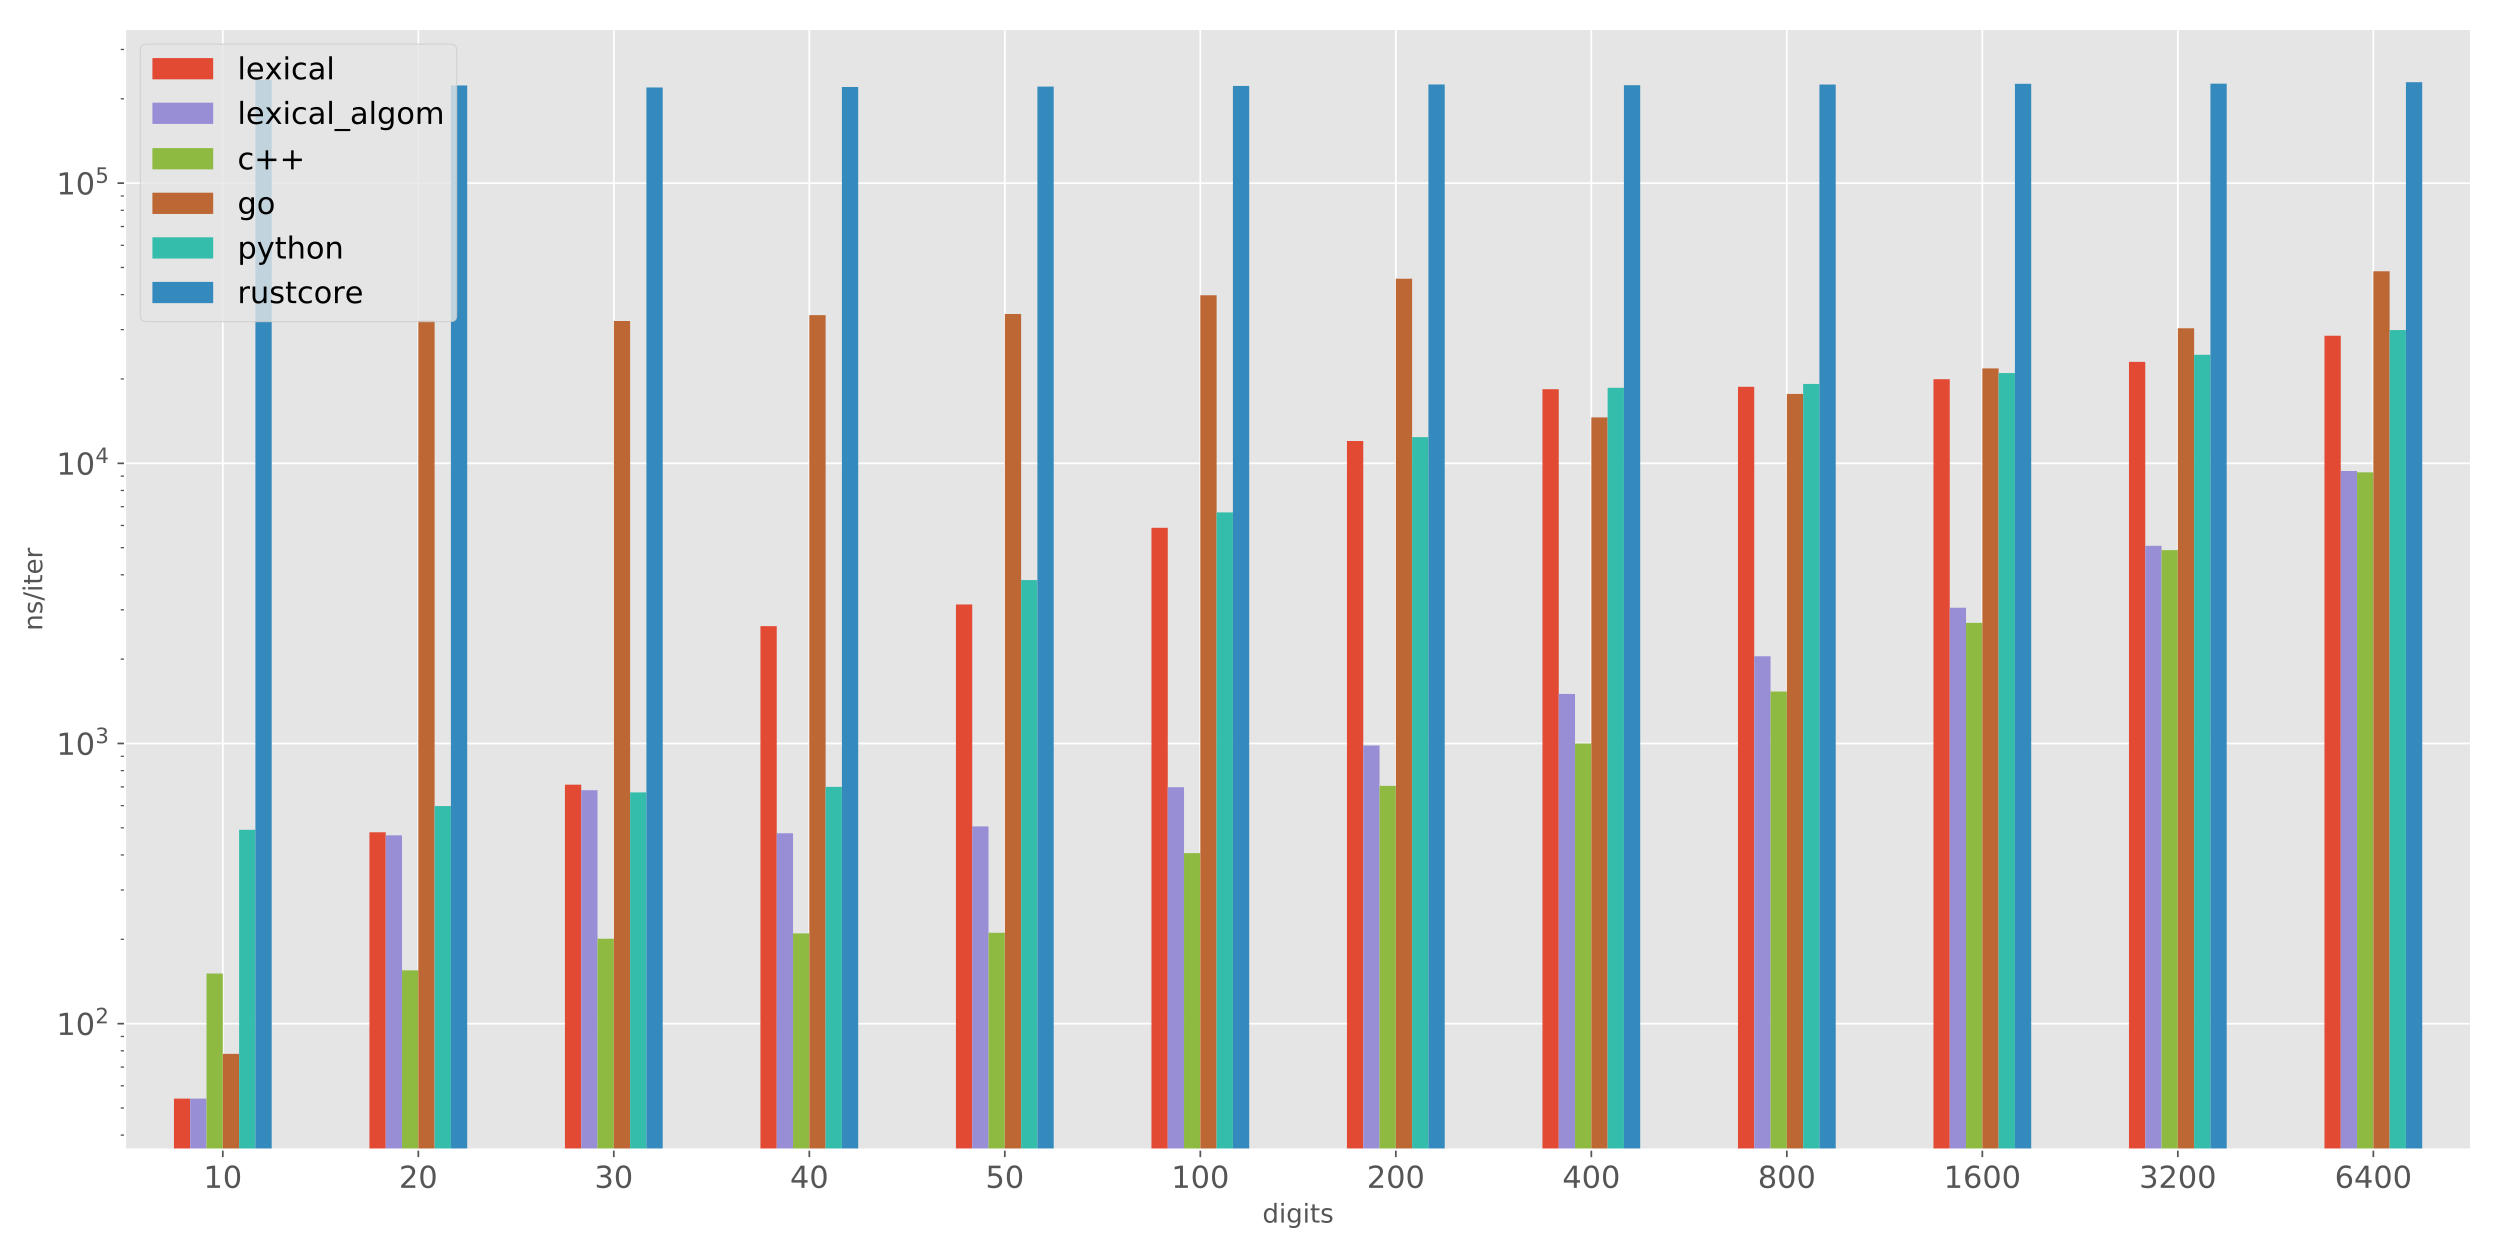 <?xml version="1.0" encoding="utf-8" standalone="no"?>
<!DOCTYPE svg PUBLIC "-//W3C//DTD SVG 1.1//EN"
  "http://www.w3.org/Graphics/SVG/1.1/DTD/svg11.dtd">
<!-- Created with matplotlib (http://matplotlib.org/) -->
<svg height="576pt" version="1.1" viewBox="0 0 1152 576" width="1152pt" xmlns="http://www.w3.org/2000/svg" xmlns:xlink="http://www.w3.org/1999/xlink">
 <defs>
  <style type="text/css">
*{stroke-linecap:butt;stroke-linejoin:round;}
  </style>
 </defs>
 <g id="figure_1">
  <g id="patch_1">
   <path d="M 0 576 
L 1152 576 
L 1152 0 
L 0 0 
z
" style="fill:#ffffff;"/>
  </g>
  <g id="axes_1">
   <g id="patch_2">
    <path d="M 57.63 529.72 
L 1138.68 529.72 
L 1138.68 13.32 
L 57.63 13.32 
z
" style="fill:#e5e5e5;"/>
   </g>
   <g id="matplotlib.axis_1">
    <g id="xtick_1">
     <g id="line2d_1">
      <path clip-path="url(#p8d63d772a0)" d="M 102.674 529.72 
L 102.674 13.32 
" style="fill:none;stroke:#ffffff;stroke-linecap:square;stroke-width:0.8;"/>
     </g>
     <g id="line2d_2">
      <defs>
       <path d="M 0 0 
L 0 3.5 
" id="mfc34a675bc" style="stroke:#555555;stroke-width:0.8;"/>
      </defs>
      <g>
       <use style="fill:#555555;stroke:#555555;stroke-width:0.8;" x="102.674" xlink:href="#mfc34a675bc" y="529.72"/>
      </g>
     </g>
     <g id="text_1">
      <!-- 10 -->
      <defs>
       <path d="M 12.406 8.297 
L 28.516 8.297 
L 28.516 63.922 
L 10.984 60.406 
L 10.984 69.391 
L 28.422 72.906 
L 38.281 72.906 
L 38.281 8.297 
L 54.391 8.297 
L 54.391 0 
L 12.406 0 
z
" id="DejaVuSans-31"/>
       <path d="M 31.781 66.406 
Q 24.172 66.406 20.328 58.906 
Q 16.5 51.422 16.5 36.375 
Q 16.5 21.391 20.328 13.891 
Q 24.172 6.391 31.781 6.391 
Q 39.453 6.391 43.281 13.891 
Q 47.125 21.391 47.125 36.375 
Q 47.125 51.422 43.281 58.906 
Q 39.453 66.406 31.781 66.406 
z
M 31.781 74.219 
Q 44.047 74.219 50.516 64.516 
Q 56.984 54.828 56.984 36.375 
Q 56.984 17.969 50.516 8.266 
Q 44.047 -1.422 31.781 -1.422 
Q 19.531 -1.422 13.062 8.266 
Q 6.594 17.969 6.594 36.375 
Q 6.594 54.828 13.062 64.516 
Q 19.531 74.219 31.781 74.219 
z
" id="DejaVuSans-30"/>
      </defs>
      <g style="fill:#555555;" transform="translate(93.766 547.358)scale(0.14 -0.14)">
       <use xlink:href="#DejaVuSans-31"/>
       <use x="63.623" xlink:href="#DejaVuSans-30"/>
      </g>
     </g>
    </g>
    <g id="xtick_2">
     <g id="line2d_3">
      <path clip-path="url(#p8d63d772a0)" d="M 192.761 529.72 
L 192.761 13.32 
" style="fill:none;stroke:#ffffff;stroke-linecap:square;stroke-width:0.8;"/>
     </g>
     <g id="line2d_4">
      <g>
       <use style="fill:#555555;stroke:#555555;stroke-width:0.8;" x="192.761" xlink:href="#mfc34a675bc" y="529.72"/>
      </g>
     </g>
     <g id="text_2">
      <!-- 20 -->
      <defs>
       <path d="M 19.188 8.297 
L 53.609 8.297 
L 53.609 0 
L 7.328 0 
L 7.328 8.297 
Q 12.938 14.109 22.625 23.891 
Q 32.328 33.688 34.812 36.531 
Q 39.547 41.844 41.422 45.531 
Q 43.312 49.219 43.312 52.781 
Q 43.312 58.594 39.234 62.25 
Q 35.156 65.922 28.609 65.922 
Q 23.969 65.922 18.812 64.312 
Q 13.672 62.703 7.812 59.422 
L 7.812 69.391 
Q 13.766 71.781 18.938 73 
Q 24.125 74.219 28.422 74.219 
Q 39.75 74.219 46.484 68.547 
Q 53.219 62.891 53.219 53.422 
Q 53.219 48.922 51.531 44.891 
Q 49.859 40.875 45.406 35.406 
Q 44.188 33.984 37.641 27.219 
Q 31.109 20.453 19.188 8.297 
z
" id="DejaVuSans-32"/>
      </defs>
      <g style="fill:#555555;" transform="translate(183.854 547.358)scale(0.14 -0.14)">
       <use xlink:href="#DejaVuSans-32"/>
       <use x="63.623" xlink:href="#DejaVuSans-30"/>
      </g>
     </g>
    </g>
    <g id="xtick_3">
     <g id="line2d_5">
      <path clip-path="url(#p8d63d772a0)" d="M 282.849 529.72 
L 282.849 13.32 
" style="fill:none;stroke:#ffffff;stroke-linecap:square;stroke-width:0.8;"/>
     </g>
     <g id="line2d_6">
      <g>
       <use style="fill:#555555;stroke:#555555;stroke-width:0.8;" x="282.849" xlink:href="#mfc34a675bc" y="529.72"/>
      </g>
     </g>
     <g id="text_3">
      <!-- 30 -->
      <defs>
       <path d="M 40.578 39.312 
Q 47.656 37.797 51.625 33 
Q 55.609 28.219 55.609 21.188 
Q 55.609 10.406 48.188 4.484 
Q 40.766 -1.422 27.094 -1.422 
Q 22.516 -1.422 17.656 -0.516 
Q 12.797 0.391 7.625 2.203 
L 7.625 11.719 
Q 11.719 9.328 16.594 8.109 
Q 21.484 6.891 26.812 6.891 
Q 36.078 6.891 40.938 10.547 
Q 45.797 14.203 45.797 21.188 
Q 45.797 27.641 41.281 31.266 
Q 36.766 34.906 28.719 34.906 
L 20.219 34.906 
L 20.219 43.016 
L 29.109 43.016 
Q 36.375 43.016 40.234 45.922 
Q 44.094 48.828 44.094 54.297 
Q 44.094 59.906 40.109 62.906 
Q 36.141 65.922 28.719 65.922 
Q 24.656 65.922 20.016 65.031 
Q 15.375 64.156 9.812 62.312 
L 9.812 71.094 
Q 15.438 72.656 20.344 73.438 
Q 25.25 74.219 29.594 74.219 
Q 40.828 74.219 47.359 69.109 
Q 53.906 64.016 53.906 55.328 
Q 53.906 49.266 50.438 45.094 
Q 46.969 40.922 40.578 39.312 
z
" id="DejaVuSans-33"/>
      </defs>
      <g style="fill:#555555;" transform="translate(273.941 547.358)scale(0.14 -0.14)">
       <use xlink:href="#DejaVuSans-33"/>
       <use x="63.623" xlink:href="#DejaVuSans-30"/>
      </g>
     </g>
    </g>
    <g id="xtick_4">
     <g id="line2d_7">
      <path clip-path="url(#p8d63d772a0)" d="M 372.936 529.72 
L 372.936 13.32 
" style="fill:none;stroke:#ffffff;stroke-linecap:square;stroke-width:0.8;"/>
     </g>
     <g id="line2d_8">
      <g>
       <use style="fill:#555555;stroke:#555555;stroke-width:0.8;" x="372.936" xlink:href="#mfc34a675bc" y="529.72"/>
      </g>
     </g>
     <g id="text_4">
      <!-- 40 -->
      <defs>
       <path d="M 37.797 64.312 
L 12.891 25.391 
L 37.797 25.391 
z
M 35.203 72.906 
L 47.609 72.906 
L 47.609 25.391 
L 58.016 25.391 
L 58.016 17.188 
L 47.609 17.188 
L 47.609 0 
L 37.797 0 
L 37.797 17.188 
L 4.891 17.188 
L 4.891 26.703 
z
" id="DejaVuSans-34"/>
      </defs>
      <g style="fill:#555555;" transform="translate(364.029 547.358)scale(0.14 -0.14)">
       <use xlink:href="#DejaVuSans-34"/>
       <use x="63.623" xlink:href="#DejaVuSans-30"/>
      </g>
     </g>
    </g>
    <g id="xtick_5">
     <g id="line2d_9">
      <path clip-path="url(#p8d63d772a0)" d="M 463.024 529.72 
L 463.024 13.32 
" style="fill:none;stroke:#ffffff;stroke-linecap:square;stroke-width:0.8;"/>
     </g>
     <g id="line2d_10">
      <g>
       <use style="fill:#555555;stroke:#555555;stroke-width:0.8;" x="463.024" xlink:href="#mfc34a675bc" y="529.72"/>
      </g>
     </g>
     <g id="text_5">
      <!-- 50 -->
      <defs>
       <path d="M 10.797 72.906 
L 49.516 72.906 
L 49.516 64.594 
L 19.828 64.594 
L 19.828 46.734 
Q 21.969 47.469 24.109 47.828 
Q 26.266 48.188 28.422 48.188 
Q 40.625 48.188 47.75 41.5 
Q 54.891 34.812 54.891 23.391 
Q 54.891 11.625 47.562 5.094 
Q 40.234 -1.422 26.906 -1.422 
Q 22.312 -1.422 17.547 -0.641 
Q 12.797 0.141 7.719 1.703 
L 7.719 11.625 
Q 12.109 9.234 16.797 8.062 
Q 21.484 6.891 26.703 6.891 
Q 35.156 6.891 40.078 11.328 
Q 45.016 15.766 45.016 23.391 
Q 45.016 31 40.078 35.438 
Q 35.156 39.891 26.703 39.891 
Q 22.75 39.891 18.812 39.016 
Q 14.891 38.141 10.797 36.281 
z
" id="DejaVuSans-35"/>
      </defs>
      <g style="fill:#555555;" transform="translate(454.116 547.358)scale(0.14 -0.14)">
       <use xlink:href="#DejaVuSans-35"/>
       <use x="63.623" xlink:href="#DejaVuSans-30"/>
      </g>
     </g>
    </g>
    <g id="xtick_6">
     <g id="line2d_11">
      <path clip-path="url(#p8d63d772a0)" d="M 553.111 529.72 
L 553.111 13.32 
" style="fill:none;stroke:#ffffff;stroke-linecap:square;stroke-width:0.8;"/>
     </g>
     <g id="line2d_12">
      <g>
       <use style="fill:#555555;stroke:#555555;stroke-width:0.8;" x="553.111" xlink:href="#mfc34a675bc" y="529.72"/>
      </g>
     </g>
     <g id="text_6">
      <!-- 100 -->
      <g style="fill:#555555;" transform="translate(539.75 547.358)scale(0.14 -0.14)">
       <use xlink:href="#DejaVuSans-31"/>
       <use x="63.623" xlink:href="#DejaVuSans-30"/>
       <use x="127.246" xlink:href="#DejaVuSans-30"/>
      </g>
     </g>
    </g>
    <g id="xtick_7">
     <g id="line2d_13">
      <path clip-path="url(#p8d63d772a0)" d="M 643.199 529.72 
L 643.199 13.32 
" style="fill:none;stroke:#ffffff;stroke-linecap:square;stroke-width:0.8;"/>
     </g>
     <g id="line2d_14">
      <g>
       <use style="fill:#555555;stroke:#555555;stroke-width:0.8;" x="643.199" xlink:href="#mfc34a675bc" y="529.72"/>
      </g>
     </g>
     <g id="text_7">
      <!-- 200 -->
      <g style="fill:#555555;" transform="translate(629.838 547.358)scale(0.14 -0.14)">
       <use xlink:href="#DejaVuSans-32"/>
       <use x="63.623" xlink:href="#DejaVuSans-30"/>
       <use x="127.246" xlink:href="#DejaVuSans-30"/>
      </g>
     </g>
    </g>
    <g id="xtick_8">
     <g id="line2d_15">
      <path clip-path="url(#p8d63d772a0)" d="M 733.286 529.72 
L 733.286 13.32 
" style="fill:none;stroke:#ffffff;stroke-linecap:square;stroke-width:0.8;"/>
     </g>
     <g id="line2d_16">
      <g>
       <use style="fill:#555555;stroke:#555555;stroke-width:0.8;" x="733.286" xlink:href="#mfc34a675bc" y="529.72"/>
      </g>
     </g>
     <g id="text_8">
      <!-- 400 -->
      <g style="fill:#555555;" transform="translate(719.925 547.358)scale(0.14 -0.14)">
       <use xlink:href="#DejaVuSans-34"/>
       <use x="63.623" xlink:href="#DejaVuSans-30"/>
       <use x="127.246" xlink:href="#DejaVuSans-30"/>
      </g>
     </g>
    </g>
    <g id="xtick_9">
     <g id="line2d_17">
      <path clip-path="url(#p8d63d772a0)" d="M 823.374 529.72 
L 823.374 13.32 
" style="fill:none;stroke:#ffffff;stroke-linecap:square;stroke-width:0.8;"/>
     </g>
     <g id="line2d_18">
      <g>
       <use style="fill:#555555;stroke:#555555;stroke-width:0.8;" x="823.374" xlink:href="#mfc34a675bc" y="529.72"/>
      </g>
     </g>
     <g id="text_9">
      <!-- 800 -->
      <defs>
       <path d="M 31.781 34.625 
Q 24.75 34.625 20.719 30.859 
Q 16.703 27.094 16.703 20.516 
Q 16.703 13.922 20.719 10.156 
Q 24.75 6.391 31.781 6.391 
Q 38.812 6.391 42.859 10.172 
Q 46.922 13.969 46.922 20.516 
Q 46.922 27.094 42.891 30.859 
Q 38.875 34.625 31.781 34.625 
z
M 21.922 38.812 
Q 15.578 40.375 12.031 44.719 
Q 8.5 49.078 8.5 55.328 
Q 8.5 64.062 14.719 69.141 
Q 20.953 74.219 31.781 74.219 
Q 42.672 74.219 48.875 69.141 
Q 55.078 64.062 55.078 55.328 
Q 55.078 49.078 51.531 44.719 
Q 48 40.375 41.703 38.812 
Q 48.828 37.156 52.797 32.312 
Q 56.781 27.484 56.781 20.516 
Q 56.781 9.906 50.312 4.234 
Q 43.844 -1.422 31.781 -1.422 
Q 19.734 -1.422 13.25 4.234 
Q 6.781 9.906 6.781 20.516 
Q 6.781 27.484 10.781 32.312 
Q 14.797 37.156 21.922 38.812 
z
M 18.312 54.391 
Q 18.312 48.734 21.844 45.562 
Q 25.391 42.391 31.781 42.391 
Q 38.141 42.391 41.719 45.562 
Q 45.312 48.734 45.312 54.391 
Q 45.312 60.062 41.719 63.234 
Q 38.141 66.406 31.781 66.406 
Q 25.391 66.406 21.844 63.234 
Q 18.312 60.062 18.312 54.391 
z
" id="DejaVuSans-38"/>
      </defs>
      <g style="fill:#555555;" transform="translate(810.013 547.358)scale(0.14 -0.14)">
       <use xlink:href="#DejaVuSans-38"/>
       <use x="63.623" xlink:href="#DejaVuSans-30"/>
       <use x="127.246" xlink:href="#DejaVuSans-30"/>
      </g>
     </g>
    </g>
    <g id="xtick_10">
     <g id="line2d_19">
      <path clip-path="url(#p8d63d772a0)" d="M 913.461 529.72 
L 913.461 13.32 
" style="fill:none;stroke:#ffffff;stroke-linecap:square;stroke-width:0.8;"/>
     </g>
     <g id="line2d_20">
      <g>
       <use style="fill:#555555;stroke:#555555;stroke-width:0.8;" x="913.461" xlink:href="#mfc34a675bc" y="529.72"/>
      </g>
     </g>
     <g id="text_10">
      <!-- 1600 -->
      <defs>
       <path d="M 33.016 40.375 
Q 26.375 40.375 22.484 35.828 
Q 18.609 31.297 18.609 23.391 
Q 18.609 15.531 22.484 10.953 
Q 26.375 6.391 33.016 6.391 
Q 39.656 6.391 43.531 10.953 
Q 47.406 15.531 47.406 23.391 
Q 47.406 31.297 43.531 35.828 
Q 39.656 40.375 33.016 40.375 
z
M 52.594 71.297 
L 52.594 62.312 
Q 48.875 64.062 45.094 64.984 
Q 41.312 65.922 37.594 65.922 
Q 27.828 65.922 22.672 59.328 
Q 17.531 52.734 16.797 39.406 
Q 19.672 43.656 24.016 45.922 
Q 28.375 48.188 33.594 48.188 
Q 44.578 48.188 50.953 41.516 
Q 57.328 34.859 57.328 23.391 
Q 57.328 12.156 50.688 5.359 
Q 44.047 -1.422 33.016 -1.422 
Q 20.359 -1.422 13.672 8.266 
Q 6.984 17.969 6.984 36.375 
Q 6.984 53.656 15.188 63.938 
Q 23.391 74.219 37.203 74.219 
Q 40.922 74.219 44.703 73.484 
Q 48.484 72.75 52.594 71.297 
z
" id="DejaVuSans-36"/>
      </defs>
      <g style="fill:#555555;" transform="translate(895.646 547.358)scale(0.14 -0.14)">
       <use xlink:href="#DejaVuSans-31"/>
       <use x="63.623" xlink:href="#DejaVuSans-36"/>
       <use x="127.246" xlink:href="#DejaVuSans-30"/>
       <use x="190.869" xlink:href="#DejaVuSans-30"/>
      </g>
     </g>
    </g>
    <g id="xtick_11">
     <g id="line2d_21">
      <path clip-path="url(#p8d63d772a0)" d="M 1003.549 529.72 
L 1003.549 13.32 
" style="fill:none;stroke:#ffffff;stroke-linecap:square;stroke-width:0.8;"/>
     </g>
     <g id="line2d_22">
      <g>
       <use style="fill:#555555;stroke:#555555;stroke-width:0.8;" x="1003.549" xlink:href="#mfc34a675bc" y="529.72"/>
      </g>
     </g>
     <g id="text_11">
      <!-- 3200 -->
      <g style="fill:#555555;" transform="translate(985.734 547.358)scale(0.14 -0.14)">
       <use xlink:href="#DejaVuSans-33"/>
       <use x="63.623" xlink:href="#DejaVuSans-32"/>
       <use x="127.246" xlink:href="#DejaVuSans-30"/>
       <use x="190.869" xlink:href="#DejaVuSans-30"/>
      </g>
     </g>
    </g>
    <g id="xtick_12">
     <g id="line2d_23">
      <path clip-path="url(#p8d63d772a0)" d="M 1093.636 529.72 
L 1093.636 13.32 
" style="fill:none;stroke:#ffffff;stroke-linecap:square;stroke-width:0.8;"/>
     </g>
     <g id="line2d_24">
      <g>
       <use style="fill:#555555;stroke:#555555;stroke-width:0.8;" x="1093.636" xlink:href="#mfc34a675bc" y="529.72"/>
      </g>
     </g>
     <g id="text_12">
      <!-- 6400 -->
      <g style="fill:#555555;" transform="translate(1075.821 547.358)scale(0.14 -0.14)">
       <use xlink:href="#DejaVuSans-36"/>
       <use x="63.623" xlink:href="#DejaVuSans-34"/>
       <use x="127.246" xlink:href="#DejaVuSans-30"/>
       <use x="190.869" xlink:href="#DejaVuSans-30"/>
      </g>
     </g>
    </g>
    <g id="text_13">
     <!-- digits -->
     <defs>
      <path d="M 45.406 46.391 
L 45.406 75.984 
L 54.391 75.984 
L 54.391 0 
L 45.406 0 
L 45.406 8.203 
Q 42.578 3.328 38.25 0.953 
Q 33.938 -1.422 27.875 -1.422 
Q 17.969 -1.422 11.734 6.484 
Q 5.516 14.406 5.516 27.297 
Q 5.516 40.188 11.734 48.094 
Q 17.969 56 27.875 56 
Q 33.938 56 38.25 53.625 
Q 42.578 51.266 45.406 46.391 
z
M 14.797 27.297 
Q 14.797 17.391 18.875 11.75 
Q 22.953 6.109 30.078 6.109 
Q 37.203 6.109 41.297 11.75 
Q 45.406 17.391 45.406 27.297 
Q 45.406 37.203 41.297 42.844 
Q 37.203 48.484 30.078 48.484 
Q 22.953 48.484 18.875 42.844 
Q 14.797 37.203 14.797 27.297 
z
" id="DejaVuSans-64"/>
      <path d="M 9.422 54.688 
L 18.406 54.688 
L 18.406 0 
L 9.422 0 
z
M 9.422 75.984 
L 18.406 75.984 
L 18.406 64.594 
L 9.422 64.594 
z
" id="DejaVuSans-69"/>
      <path d="M 45.406 27.984 
Q 45.406 37.75 41.375 43.109 
Q 37.359 48.484 30.078 48.484 
Q 22.859 48.484 18.828 43.109 
Q 14.797 37.75 14.797 27.984 
Q 14.797 18.266 18.828 12.891 
Q 22.859 7.516 30.078 7.516 
Q 37.359 7.516 41.375 12.891 
Q 45.406 18.266 45.406 27.984 
z
M 54.391 6.781 
Q 54.391 -7.172 48.188 -13.984 
Q 42 -20.797 29.203 -20.797 
Q 24.469 -20.797 20.266 -20.094 
Q 16.062 -19.391 12.109 -17.922 
L 12.109 -9.188 
Q 16.062 -11.328 19.922 -12.344 
Q 23.781 -13.375 27.781 -13.375 
Q 36.625 -13.375 41.016 -8.766 
Q 45.406 -4.156 45.406 5.172 
L 45.406 9.625 
Q 42.625 4.781 38.281 2.391 
Q 33.938 0 27.875 0 
Q 17.828 0 11.672 7.656 
Q 5.516 15.328 5.516 27.984 
Q 5.516 40.672 11.672 48.328 
Q 17.828 56 27.875 56 
Q 33.938 56 38.281 53.609 
Q 42.625 51.219 45.406 46.391 
L 45.406 54.688 
L 54.391 54.688 
z
" id="DejaVuSans-67"/>
      <path d="M 18.312 70.219 
L 18.312 54.688 
L 36.812 54.688 
L 36.812 47.703 
L 18.312 47.703 
L 18.312 18.016 
Q 18.312 11.328 20.141 9.422 
Q 21.969 7.516 27.594 7.516 
L 36.812 7.516 
L 36.812 0 
L 27.594 0 
Q 17.188 0 13.234 3.875 
Q 9.281 7.766 9.281 18.016 
L 9.281 47.703 
L 2.688 47.703 
L 2.688 54.688 
L 9.281 54.688 
L 9.281 70.219 
z
" id="DejaVuSans-74"/>
      <path d="M 44.281 53.078 
L 44.281 44.578 
Q 40.484 46.531 36.375 47.5 
Q 32.281 48.484 27.875 48.484 
Q 21.188 48.484 17.844 46.438 
Q 14.5 44.391 14.5 40.281 
Q 14.5 37.156 16.891 35.375 
Q 19.281 33.594 26.516 31.984 
L 29.594 31.297 
Q 39.156 29.25 43.188 25.516 
Q 47.219 21.781 47.219 15.094 
Q 47.219 7.469 41.188 3.016 
Q 35.156 -1.422 24.609 -1.422 
Q 20.219 -1.422 15.453 -0.562 
Q 10.688 0.297 5.422 2 
L 5.422 11.281 
Q 10.406 8.688 15.234 7.391 
Q 20.062 6.109 24.812 6.109 
Q 31.156 6.109 34.562 8.281 
Q 37.984 10.453 37.984 14.406 
Q 37.984 18.062 35.516 20.016 
Q 33.062 21.969 24.703 23.781 
L 21.578 24.516 
Q 13.234 26.266 9.516 29.906 
Q 5.812 33.547 5.812 39.891 
Q 5.812 47.609 11.281 51.797 
Q 16.75 56 26.812 56 
Q 31.781 56 36.172 55.266 
Q 40.578 54.547 44.281 53.078 
z
" id="DejaVuSans-73"/>
     </defs>
     <g style="fill:#555555;" transform="translate(581.725 563.388)scale(0.12 -0.12)">
      <use xlink:href="#DejaVuSans-64"/>
      <use x="63.477" xlink:href="#DejaVuSans-69"/>
      <use x="91.26" xlink:href="#DejaVuSans-67"/>
      <use x="154.736" xlink:href="#DejaVuSans-69"/>
      <use x="182.52" xlink:href="#DejaVuSans-74"/>
      <use x="221.729" xlink:href="#DejaVuSans-73"/>
     </g>
    </g>
   </g>
   <g id="matplotlib.axis_2">
    <g id="ytick_1">
     <g id="line2d_25">
      <path clip-path="url(#p8d63d772a0)" d="M 57.63 471.699 
L 1138.68 471.699 
" style="fill:none;stroke:#ffffff;stroke-linecap:square;stroke-width:0.8;"/>
     </g>
     <g id="line2d_26">
      <defs>
       <path d="M 0 0 
L -3.5 0 
" id="m7c892a1fa8" style="stroke:#555555;stroke-width:0.8;"/>
      </defs>
      <g>
       <use style="fill:#555555;stroke:#555555;stroke-width:0.8;" x="57.63" xlink:href="#m7c892a1fa8" y="471.699"/>
      </g>
     </g>
     <g id="text_14">
      <!-- $\mathdefault{10^{2}}$ -->
      <g style="fill:#555555;" transform="translate(25.99 477.018)scale(0.14 -0.14)">
       <use transform="translate(0 0.766)" xlink:href="#DejaVuSans-31"/>
       <use transform="translate(63.623 0.766)" xlink:href="#DejaVuSans-30"/>
       <use transform="translate(128.203 39.047)scale(0.7)" xlink:href="#DejaVuSans-32"/>
      </g>
     </g>
    </g>
    <g id="ytick_2">
     <g id="line2d_27">
      <path clip-path="url(#p8d63d772a0)" d="M 57.63 342.597 
L 1138.68 342.597 
" style="fill:none;stroke:#ffffff;stroke-linecap:square;stroke-width:0.8;"/>
     </g>
     <g id="line2d_28">
      <g>
       <use style="fill:#555555;stroke:#555555;stroke-width:0.8;" x="57.63" xlink:href="#m7c892a1fa8" y="342.597"/>
      </g>
     </g>
     <g id="text_15">
      <!-- $\mathdefault{10^{3}}$ -->
      <g style="fill:#555555;" transform="translate(25.99 347.916)scale(0.14 -0.14)">
       <use transform="translate(0 0.766)" xlink:href="#DejaVuSans-31"/>
       <use transform="translate(63.623 0.766)" xlink:href="#DejaVuSans-30"/>
       <use transform="translate(128.203 39.047)scale(0.7)" xlink:href="#DejaVuSans-33"/>
      </g>
     </g>
    </g>
    <g id="ytick_3">
     <g id="line2d_29">
      <path clip-path="url(#p8d63d772a0)" d="M 57.63 213.495 
L 1138.68 213.495 
" style="fill:none;stroke:#ffffff;stroke-linecap:square;stroke-width:0.8;"/>
     </g>
     <g id="line2d_30">
      <g>
       <use style="fill:#555555;stroke:#555555;stroke-width:0.8;" x="57.63" xlink:href="#m7c892a1fa8" y="213.495"/>
      </g>
     </g>
     <g id="text_16">
      <!-- $\mathdefault{10^{4}}$ -->
      <g style="fill:#555555;" transform="translate(25.99 218.814)scale(0.14 -0.14)">
       <use transform="translate(0 0.684)" xlink:href="#DejaVuSans-31"/>
       <use transform="translate(63.623 0.684)" xlink:href="#DejaVuSans-30"/>
       <use transform="translate(128.203 38.966)scale(0.7)" xlink:href="#DejaVuSans-34"/>
      </g>
     </g>
    </g>
    <g id="ytick_4">
     <g id="line2d_31">
      <path clip-path="url(#p8d63d772a0)" d="M 57.63 84.393 
L 1138.68 84.393 
" style="fill:none;stroke:#ffffff;stroke-linecap:square;stroke-width:0.8;"/>
     </g>
     <g id="line2d_32">
      <g>
       <use style="fill:#555555;stroke:#555555;stroke-width:0.8;" x="57.63" xlink:href="#m7c892a1fa8" y="84.393"/>
      </g>
     </g>
     <g id="text_17">
      <!-- $\mathdefault{10^{5}}$ -->
      <g style="fill:#555555;" transform="translate(25.99 89.712)scale(0.14 -0.14)">
       <use transform="translate(0 0.684)" xlink:href="#DejaVuSans-31"/>
       <use transform="translate(63.623 0.684)" xlink:href="#DejaVuSans-30"/>
       <use transform="translate(128.203 38.966)scale(0.7)" xlink:href="#DejaVuSans-35"/>
      </g>
     </g>
    </g>
    <g id="ytick_5">
     <g id="line2d_33">
      <defs>
       <path d="M 0 0 
L -2 0 
" id="mfb90d07d3a" style="stroke:#555555;stroke-width:0.6;"/>
      </defs>
      <g>
       <use style="fill:#555555;stroke:#555555;stroke-width:0.6;" x="57.63" xlink:href="#mfb90d07d3a" y="523.074"/>
      </g>
     </g>
    </g>
    <g id="ytick_6">
     <g id="line2d_34">
      <g>
       <use style="fill:#555555;stroke:#555555;stroke-width:0.6;" x="57.63" xlink:href="#mfb90d07d3a" y="510.562"/>
      </g>
     </g>
    </g>
    <g id="ytick_7">
     <g id="line2d_35">
      <g>
       <use style="fill:#555555;stroke:#555555;stroke-width:0.6;" x="57.63" xlink:href="#mfb90d07d3a" y="500.34"/>
      </g>
     </g>
    </g>
    <g id="ytick_8">
     <g id="line2d_36">
      <g>
       <use style="fill:#555555;stroke:#555555;stroke-width:0.6;" x="57.63" xlink:href="#mfb90d07d3a" y="491.697"/>
      </g>
     </g>
    </g>
    <g id="ytick_9">
     <g id="line2d_37">
      <g>
       <use style="fill:#555555;stroke:#555555;stroke-width:0.6;" x="57.63" xlink:href="#mfb90d07d3a" y="484.21"/>
      </g>
     </g>
    </g>
    <g id="ytick_10">
     <g id="line2d_38">
      <g>
       <use style="fill:#555555;stroke:#555555;stroke-width:0.6;" x="57.63" xlink:href="#mfb90d07d3a" y="477.606"/>
      </g>
     </g>
    </g>
    <g id="ytick_11">
     <g id="line2d_39">
      <g>
       <use style="fill:#555555;stroke:#555555;stroke-width:0.6;" x="57.63" xlink:href="#mfb90d07d3a" y="432.835"/>
      </g>
     </g>
    </g>
    <g id="ytick_12">
     <g id="line2d_40">
      <g>
       <use style="fill:#555555;stroke:#555555;stroke-width:0.6;" x="57.63" xlink:href="#mfb90d07d3a" y="410.102"/>
      </g>
     </g>
    </g>
    <g id="ytick_13">
     <g id="line2d_41">
      <g>
       <use style="fill:#555555;stroke:#555555;stroke-width:0.6;" x="57.63" xlink:href="#mfb90d07d3a" y="393.972"/>
      </g>
     </g>
    </g>
    <g id="ytick_14">
     <g id="line2d_42">
      <g>
       <use style="fill:#555555;stroke:#555555;stroke-width:0.6;" x="57.63" xlink:href="#mfb90d07d3a" y="381.46"/>
      </g>
     </g>
    </g>
    <g id="ytick_15">
     <g id="line2d_43">
      <g>
       <use style="fill:#555555;stroke:#555555;stroke-width:0.6;" x="57.63" xlink:href="#mfb90d07d3a" y="371.238"/>
      </g>
     </g>
    </g>
    <g id="ytick_16">
     <g id="line2d_44">
      <g>
       <use style="fill:#555555;stroke:#555555;stroke-width:0.6;" x="57.63" xlink:href="#mfb90d07d3a" y="362.595"/>
      </g>
     </g>
    </g>
    <g id="ytick_17">
     <g id="line2d_45">
      <g>
       <use style="fill:#555555;stroke:#555555;stroke-width:0.6;" x="57.63" xlink:href="#mfb90d07d3a" y="355.108"/>
      </g>
     </g>
    </g>
    <g id="ytick_18">
     <g id="line2d_46">
      <g>
       <use style="fill:#555555;stroke:#555555;stroke-width:0.6;" x="57.63" xlink:href="#mfb90d07d3a" y="348.504"/>
      </g>
     </g>
    </g>
    <g id="ytick_19">
     <g id="line2d_47">
      <g>
       <use style="fill:#555555;stroke:#555555;stroke-width:0.6;" x="57.63" xlink:href="#mfb90d07d3a" y="303.733"/>
      </g>
     </g>
    </g>
    <g id="ytick_20">
     <g id="line2d_48">
      <g>
       <use style="fill:#555555;stroke:#555555;stroke-width:0.6;" x="57.63" xlink:href="#mfb90d07d3a" y="281"/>
      </g>
     </g>
    </g>
    <g id="ytick_21">
     <g id="line2d_49">
      <g>
       <use style="fill:#555555;stroke:#555555;stroke-width:0.6;" x="57.63" xlink:href="#mfb90d07d3a" y="264.87"/>
      </g>
     </g>
    </g>
    <g id="ytick_22">
     <g id="line2d_50">
      <g>
       <use style="fill:#555555;stroke:#555555;stroke-width:0.6;" x="57.63" xlink:href="#mfb90d07d3a" y="252.359"/>
      </g>
     </g>
    </g>
    <g id="ytick_23">
     <g id="line2d_51">
      <g>
       <use style="fill:#555555;stroke:#555555;stroke-width:0.6;" x="57.63" xlink:href="#mfb90d07d3a" y="242.136"/>
      </g>
     </g>
    </g>
    <g id="ytick_24">
     <g id="line2d_52">
      <g>
       <use style="fill:#555555;stroke:#555555;stroke-width:0.6;" x="57.63" xlink:href="#mfb90d07d3a" y="233.493"/>
      </g>
     </g>
    </g>
    <g id="ytick_25">
     <g id="line2d_53">
      <g>
       <use style="fill:#555555;stroke:#555555;stroke-width:0.6;" x="57.63" xlink:href="#mfb90d07d3a" y="226.006"/>
      </g>
     </g>
    </g>
    <g id="ytick_26">
     <g id="line2d_54">
      <g>
       <use style="fill:#555555;stroke:#555555;stroke-width:0.6;" x="57.63" xlink:href="#mfb90d07d3a" y="219.402"/>
      </g>
     </g>
    </g>
    <g id="ytick_27">
     <g id="line2d_55">
      <g>
       <use style="fill:#555555;stroke:#555555;stroke-width:0.6;" x="57.63" xlink:href="#mfb90d07d3a" y="174.631"/>
      </g>
     </g>
    </g>
    <g id="ytick_28">
     <g id="line2d_56">
      <g>
       <use style="fill:#555555;stroke:#555555;stroke-width:0.6;" x="57.63" xlink:href="#mfb90d07d3a" y="151.898"/>
      </g>
     </g>
    </g>
    <g id="ytick_29">
     <g id="line2d_57">
      <g>
       <use style="fill:#555555;stroke:#555555;stroke-width:0.6;" x="57.63" xlink:href="#mfb90d07d3a" y="135.768"/>
      </g>
     </g>
    </g>
    <g id="ytick_30">
     <g id="line2d_58">
      <g>
       <use style="fill:#555555;stroke:#555555;stroke-width:0.6;" x="57.63" xlink:href="#mfb90d07d3a" y="123.257"/>
      </g>
     </g>
    </g>
    <g id="ytick_31">
     <g id="line2d_59">
      <g>
       <use style="fill:#555555;stroke:#555555;stroke-width:0.6;" x="57.63" xlink:href="#mfb90d07d3a" y="113.034"/>
      </g>
     </g>
    </g>
    <g id="ytick_32">
     <g id="line2d_60">
      <g>
       <use style="fill:#555555;stroke:#555555;stroke-width:0.6;" x="57.63" xlink:href="#mfb90d07d3a" y="104.391"/>
      </g>
     </g>
    </g>
    <g id="ytick_33">
     <g id="line2d_61">
      <g>
       <use style="fill:#555555;stroke:#555555;stroke-width:0.6;" x="57.63" xlink:href="#mfb90d07d3a" y="96.904"/>
      </g>
     </g>
    </g>
    <g id="ytick_34">
     <g id="line2d_62">
      <g>
       <use style="fill:#555555;stroke:#555555;stroke-width:0.6;" x="57.63" xlink:href="#mfb90d07d3a" y="90.3"/>
      </g>
     </g>
    </g>
    <g id="ytick_35">
     <g id="line2d_63">
      <g>
       <use style="fill:#555555;stroke:#555555;stroke-width:0.6;" x="57.63" xlink:href="#mfb90d07d3a" y="45.529"/>
      </g>
     </g>
    </g>
    <g id="ytick_36">
     <g id="line2d_64">
      <g>
       <use style="fill:#555555;stroke:#555555;stroke-width:0.6;" x="57.63" xlink:href="#mfb90d07d3a" y="22.796"/>
      </g>
     </g>
    </g>
    <g id="text_18">
     <!-- ns/iter -->
     <defs>
      <path d="M 54.891 33.016 
L 54.891 0 
L 45.906 0 
L 45.906 32.719 
Q 45.906 40.484 42.875 44.328 
Q 39.844 48.188 33.797 48.188 
Q 26.516 48.188 22.312 43.547 
Q 18.109 38.922 18.109 30.906 
L 18.109 0 
L 9.078 0 
L 9.078 54.688 
L 18.109 54.688 
L 18.109 46.188 
Q 21.344 51.125 25.703 53.562 
Q 30.078 56 35.797 56 
Q 45.219 56 50.047 50.172 
Q 54.891 44.344 54.891 33.016 
z
" id="DejaVuSans-6e"/>
      <path d="M 25.391 72.906 
L 33.688 72.906 
L 8.297 -9.281 
L 0 -9.281 
z
" id="DejaVuSans-2f"/>
      <path d="M 56.203 29.594 
L 56.203 25.203 
L 14.891 25.203 
Q 15.484 15.922 20.484 11.062 
Q 25.484 6.203 34.422 6.203 
Q 39.594 6.203 44.453 7.469 
Q 49.312 8.734 54.109 11.281 
L 54.109 2.781 
Q 49.266 0.734 44.188 -0.344 
Q 39.109 -1.422 33.891 -1.422 
Q 20.797 -1.422 13.156 6.188 
Q 5.516 13.812 5.516 26.812 
Q 5.516 40.234 12.766 48.109 
Q 20.016 56 32.328 56 
Q 43.359 56 49.781 48.891 
Q 56.203 41.797 56.203 29.594 
z
M 47.219 32.234 
Q 47.125 39.594 43.094 43.984 
Q 39.062 48.391 32.422 48.391 
Q 24.906 48.391 20.391 44.141 
Q 15.875 39.891 15.188 32.172 
z
" id="DejaVuSans-65"/>
      <path d="M 41.109 46.297 
Q 39.594 47.172 37.812 47.578 
Q 36.031 48 33.891 48 
Q 26.266 48 22.188 43.047 
Q 18.109 38.094 18.109 28.812 
L 18.109 0 
L 9.078 0 
L 9.078 54.688 
L 18.109 54.688 
L 18.109 46.188 
Q 20.953 51.172 25.484 53.578 
Q 30.031 56 36.531 56 
Q 37.453 56 38.578 55.875 
Q 39.703 55.766 41.062 55.516 
z
" id="DejaVuSans-72"/>
     </defs>
     <g style="fill:#555555;" transform="translate(19.494 290.647)rotate(-90)scale(0.12 -0.12)">
      <use xlink:href="#DejaVuSans-6e"/>
      <use x="63.379" xlink:href="#DejaVuSans-73"/>
      <use x="115.479" xlink:href="#DejaVuSans-2f"/>
      <use x="149.17" xlink:href="#DejaVuSans-69"/>
      <use x="176.953" xlink:href="#DejaVuSans-74"/>
      <use x="216.162" xlink:href="#DejaVuSans-65"/>
      <use x="277.686" xlink:href="#DejaVuSans-72"/>
     </g>
    </g>
   </g>
   <g id="patch_3">
    <path clip-path="url(#p8d63d772a0)" d="M 80.152 129831.823 
L 87.659 129831.823 
L 87.659 506.247 
L 80.152 506.247 
z
" style="fill:#e24a33;"/>
   </g>
   <g id="patch_4">
    <path clip-path="url(#p8d63d772a0)" d="M 170.239 129831.823 
L 177.747 129831.823 
L 177.747 383.516 
L 170.239 383.516 
z
" style="fill:#e24a33;"/>
   </g>
   <g id="patch_5">
    <path clip-path="url(#p8d63d772a0)" d="M 260.327 129831.823 
L 267.834 129831.823 
L 267.834 361.563 
L 260.327 361.563 
z
" style="fill:#e24a33;"/>
   </g>
   <g id="patch_6">
    <path clip-path="url(#p8d63d772a0)" d="M 350.414 129831.823 
L 357.922 129831.823 
L 357.922 288.529 
L 350.414 288.529 
z
" style="fill:#e24a33;"/>
   </g>
   <g id="patch_7">
    <path clip-path="url(#p8d63d772a0)" d="M 440.502 129831.823 
L 448.009 129831.823 
L 448.009 278.55 
L 440.502 278.55 
z
" style="fill:#e24a33;"/>
   </g>
   <g id="patch_8">
    <path clip-path="url(#p8d63d772a0)" d="M 530.589 129831.823 
L 538.097 129831.823 
L 538.097 243.212 
L 530.589 243.212 
z
" style="fill:#e24a33;"/>
   </g>
   <g id="patch_9">
    <path clip-path="url(#p8d63d772a0)" d="M 620.677 129831.823 
L 628.184 129831.823 
L 628.184 203.202 
L 620.677 203.202 
z
" style="fill:#e24a33;"/>
   </g>
   <g id="patch_10">
    <path clip-path="url(#p8d63d772a0)" d="M 710.764 129831.823 
L 718.272 129831.823 
L 718.272 179.337 
L 710.764 179.337 
z
" style="fill:#e24a33;"/>
   </g>
   <g id="patch_11">
    <path clip-path="url(#p8d63d772a0)" d="M 800.852 129831.823 
L 808.359 129831.823 
L 808.359 178.235 
L 800.852 178.235 
z
" style="fill:#e24a33;"/>
   </g>
   <g id="patch_12">
    <path clip-path="url(#p8d63d772a0)" d="M 890.939 129831.823 
L 898.447 129831.823 
L 898.447 174.732 
L 890.939 174.732 
z
" style="fill:#e24a33;"/>
   </g>
   <g id="patch_13">
    <path clip-path="url(#p8d63d772a0)" d="M 981.027 129831.823 
L 988.534 129831.823 
L 988.534 166.751 
L 981.027 166.751 
z
" style="fill:#e24a33;"/>
   </g>
   <g id="patch_14">
    <path clip-path="url(#p8d63d772a0)" d="M 1071.114 129831.823 
L 1078.622 129831.823 
L 1078.622 154.703 
L 1071.114 154.703 
z
" style="fill:#e24a33;"/>
   </g>
   <g id="patch_15">
    <path clip-path="url(#p8d63d772a0)" d="M 87.659 129831.823 
L 95.167 129831.823 
L 95.167 506.247 
L 87.659 506.247 
z
" style="fill:#988ed5;"/>
   </g>
   <g id="patch_16">
    <path clip-path="url(#p8d63d772a0)" d="M 177.747 129831.823 
L 185.254 129831.823 
L 185.254 384.93 
L 177.747 384.93 
z
" style="fill:#988ed5;"/>
   </g>
   <g id="patch_17">
    <path clip-path="url(#p8d63d772a0)" d="M 267.834 129831.823 
L 275.342 129831.823 
L 275.342 364.138 
L 267.834 364.138 
z
" style="fill:#988ed5;"/>
   </g>
   <g id="patch_18">
    <path clip-path="url(#p8d63d772a0)" d="M 357.922 129831.823 
L 365.429 129831.823 
L 365.429 383.983 
L 357.922 383.983 
z
" style="fill:#988ed5;"/>
   </g>
   <g id="patch_19">
    <path clip-path="url(#p8d63d772a0)" d="M 448.009 129831.823 
L 455.517 129831.823 
L 455.517 380.792 
L 448.009 380.792 
z
" style="fill:#988ed5;"/>
   </g>
   <g id="patch_20">
    <path clip-path="url(#p8d63d772a0)" d="M 538.097 129831.823 
L 545.604 129831.823 
L 545.604 362.755 
L 538.097 362.755 
z
" style="fill:#988ed5;"/>
   </g>
   <g id="patch_21">
    <path clip-path="url(#p8d63d772a0)" d="M 628.184 129831.823 
L 635.691 129831.823 
L 635.691 343.501 
L 628.184 343.501 
z
" style="fill:#988ed5;"/>
   </g>
   <g id="patch_22">
    <path clip-path="url(#p8d63d772a0)" d="M 718.272 129831.823 
L 725.779 129831.823 
L 725.779 319.751 
L 718.272 319.751 
z
" style="fill:#988ed5;"/>
   </g>
   <g id="patch_23">
    <path clip-path="url(#p8d63d772a0)" d="M 808.359 129831.823 
L 815.866 129831.823 
L 815.866 302.404 
L 808.359 302.404 
z
" style="fill:#988ed5;"/>
   </g>
   <g id="patch_24">
    <path clip-path="url(#p8d63d772a0)" d="M 898.447 129831.823 
L 905.954 129831.823 
L 905.954 280.054 
L 898.447 280.054 
z
" style="fill:#988ed5;"/>
   </g>
   <g id="patch_25">
    <path clip-path="url(#p8d63d772a0)" d="M 988.534 129831.823 
L 996.041 129831.823 
L 996.041 251.502 
L 988.534 251.502 
z
" style="fill:#988ed5;"/>
   </g>
   <g id="patch_26">
    <path clip-path="url(#p8d63d772a0)" d="M 1078.622 129831.823 
L 1086.129 129831.823 
L 1086.129 217.03 
L 1078.622 217.03 
z
" style="fill:#988ed5;"/>
   </g>
   <g id="patch_27">
    <path clip-path="url(#p8d63d772a0)" d="M 95.167 129831.823 
L 102.674 129831.823 
L 102.674 448.593 
L 95.167 448.593 
z
" style="fill:#8eba42;"/>
   </g>
   <g id="patch_28">
    <path clip-path="url(#p8d63d772a0)" d="M 185.254 129831.823 
L 192.761 129831.823 
L 192.761 447.127 
L 185.254 447.127 
z
" style="fill:#8eba42;"/>
   </g>
   <g id="patch_29">
    <path clip-path="url(#p8d63d772a0)" d="M 275.342 129831.823 
L 282.849 129831.823 
L 282.849 432.556 
L 275.342 432.556 
z
" style="fill:#8eba42;"/>
   </g>
   <g id="patch_30">
    <path clip-path="url(#p8d63d772a0)" d="M 365.429 129831.823 
L 372.936 129831.823 
L 372.936 430.1 
L 365.429 430.1 
z
" style="fill:#8eba42;"/>
   </g>
   <g id="patch_31">
    <path clip-path="url(#p8d63d772a0)" d="M 455.517 129831.823 
L 463.024 129831.823 
L 463.024 429.833 
L 455.517 429.833 
z
" style="fill:#8eba42;"/>
   </g>
   <g id="patch_32">
    <path clip-path="url(#p8d63d772a0)" d="M 545.604 129831.823 
L 553.111 129831.823 
L 553.111 393.137 
L 545.604 393.137 
z
" style="fill:#8eba42;"/>
   </g>
   <g id="patch_33">
    <path clip-path="url(#p8d63d772a0)" d="M 635.691 129831.823 
L 643.199 129831.823 
L 643.199 362.116 
L 635.691 362.116 
z
" style="fill:#8eba42;"/>
   </g>
   <g id="patch_34">
    <path clip-path="url(#p8d63d772a0)" d="M 725.779 129831.823 
L 733.286 129831.823 
L 733.286 342.597 
L 725.779 342.597 
z
" style="fill:#8eba42;"/>
   </g>
   <g id="patch_35">
    <path clip-path="url(#p8d63d772a0)" d="M 815.866 129831.823 
L 823.374 129831.823 
L 823.374 318.643 
L 815.866 318.643 
z
" style="fill:#8eba42;"/>
   </g>
   <g id="patch_36">
    <path clip-path="url(#p8d63d772a0)" d="M 905.954 129831.823 
L 913.461 129831.823 
L 913.461 287.011 
L 905.954 287.011 
z
" style="fill:#8eba42;"/>
   </g>
   <g id="patch_37">
    <path clip-path="url(#p8d63d772a0)" d="M 996.041 129831.823 
L 1003.549 129831.823 
L 1003.549 253.491 
L 996.041 253.491 
z
" style="fill:#8eba42;"/>
   </g>
   <g id="patch_38">
    <path clip-path="url(#p8d63d772a0)" d="M 1086.129 129831.823 
L 1093.636 129831.823 
L 1093.636 217.648 
L 1086.129 217.648 
z
" style="fill:#8eba42;"/>
   </g>
   <g id="patch_39">
    <path clip-path="url(#p8d63d772a0)" d="M 102.674 129831.823 
L 110.181 129831.823 
L 110.181 485.63 
L 102.674 485.63 
z
" style="fill:#bd6734;"/>
   </g>
   <g id="patch_40">
    <path clip-path="url(#p8d63d772a0)" d="M 192.761 129831.823 
L 200.269 129831.823 
L 200.269 147.739 
L 192.761 147.739 
z
" style="fill:#bd6734;"/>
   </g>
   <g id="patch_41">
    <path clip-path="url(#p8d63d772a0)" d="M 282.849 129831.823 
L 290.356 129831.823 
L 290.356 147.912 
L 282.849 147.912 
z
" style="fill:#bd6734;"/>
   </g>
   <g id="patch_42">
    <path clip-path="url(#p8d63d772a0)" d="M 372.936 129831.823 
L 380.444 129831.823 
L 380.444 145.217 
L 372.936 145.217 
z
" style="fill:#bd6734;"/>
   </g>
   <g id="patch_43">
    <path clip-path="url(#p8d63d772a0)" d="M 463.024 129831.823 
L 470.531 129831.823 
L 470.531 144.687 
L 463.024 144.687 
z
" style="fill:#bd6734;"/>
   </g>
   <g id="patch_44">
    <path clip-path="url(#p8d63d772a0)" d="M 553.111 129831.823 
L 560.619 129831.823 
L 560.619 136.064 
L 553.111 136.064 
z
" style="fill:#bd6734;"/>
   </g>
   <g id="patch_45">
    <path clip-path="url(#p8d63d772a0)" d="M 643.199 129831.823 
L 650.706 129831.823 
L 650.706 128.448 
L 643.199 128.448 
z
" style="fill:#bd6734;"/>
   </g>
   <g id="patch_46">
    <path clip-path="url(#p8d63d772a0)" d="M 733.286 129831.823 
L 740.794 129831.823 
L 740.794 192.327 
L 733.286 192.327 
z
" style="fill:#bd6734;"/>
   </g>
   <g id="patch_47">
    <path clip-path="url(#p8d63d772a0)" d="M 823.374 129831.823 
L 830.881 129831.823 
L 830.881 181.516 
L 823.374 181.516 
z
" style="fill:#bd6734;"/>
   </g>
   <g id="patch_48">
    <path clip-path="url(#p8d63d772a0)" d="M 913.461 129831.823 
L 920.969 129831.823 
L 920.969 169.751 
L 913.461 169.751 
z
" style="fill:#bd6734;"/>
   </g>
   <g id="patch_49">
    <path clip-path="url(#p8d63d772a0)" d="M 1003.549 129831.823 
L 1011.056 129831.823 
L 1011.056 151.253 
L 1003.549 151.253 
z
" style="fill:#bd6734;"/>
   </g>
   <g id="patch_50">
    <path clip-path="url(#p8d63d772a0)" d="M 1093.636 129831.823 
L 1101.144 129831.823 
L 1101.144 125.013 
L 1093.636 125.013 
z
" style="fill:#bd6734;"/>
   </g>
   <g id="patch_51">
    <path clip-path="url(#p8d63d772a0)" d="M 110.181 129831.823 
L 117.688 129831.823 
L 117.688 382.365 
L 110.181 382.365 
z
" style="fill:#34bdab;"/>
   </g>
   <g id="patch_52">
    <path clip-path="url(#p8d63d772a0)" d="M 200.269 129831.823 
L 207.776 129831.823 
L 207.776 371.425 
L 200.269 371.425 
z
" style="fill:#34bdab;"/>
   </g>
   <g id="patch_53">
    <path clip-path="url(#p8d63d772a0)" d="M 290.356 129831.823 
L 297.863 129831.823 
L 297.863 365.135 
L 290.356 365.135 
z
" style="fill:#34bdab;"/>
   </g>
   <g id="patch_54">
    <path clip-path="url(#p8d63d772a0)" d="M 380.444 129831.823 
L 387.951 129831.823 
L 387.951 362.595 
L 380.444 362.595 
z
" style="fill:#34bdab;"/>
   </g>
   <g id="patch_55">
    <path clip-path="url(#p8d63d772a0)" d="M 470.531 129831.823 
L 478.038 129831.823 
L 478.038 267.305 
L 470.531 267.305 
z
" style="fill:#34bdab;"/>
   </g>
   <g id="patch_56">
    <path clip-path="url(#p8d63d772a0)" d="M 560.619 129831.823 
L 568.126 129831.823 
L 568.126 236.117 
L 560.619 236.117 
z
" style="fill:#34bdab;"/>
   </g>
   <g id="patch_57">
    <path clip-path="url(#p8d63d772a0)" d="M 650.706 129831.823 
L 658.213 129831.823 
L 658.213 201.434 
L 650.706 201.434 
z
" style="fill:#34bdab;"/>
   </g>
   <g id="patch_58">
    <path clip-path="url(#p8d63d772a0)" d="M 740.794 129831.823 
L 748.301 129831.823 
L 748.301 178.7 
L 740.794 178.7 
z
" style="fill:#34bdab;"/>
   </g>
   <g id="patch_59">
    <path clip-path="url(#p8d63d772a0)" d="M 830.881 129831.823 
L 838.388 129831.823 
L 838.388 176.92 
L 830.881 176.92 
z
" style="fill:#34bdab;"/>
   </g>
   <g id="patch_60">
    <path clip-path="url(#p8d63d772a0)" d="M 920.969 129831.823 
L 928.476 129831.823 
L 928.476 171.896 
L 920.969 171.896 
z
" style="fill:#34bdab;"/>
   </g>
   <g id="patch_61">
    <path clip-path="url(#p8d63d772a0)" d="M 1011.056 129831.823 
L 1018.563 129831.823 
L 1018.563 163.482 
L 1011.056 163.482 
z
" style="fill:#34bdab;"/>
   </g>
   <g id="patch_62">
    <path clip-path="url(#p8d63d772a0)" d="M 1101.144 129831.823 
L 1108.651 129831.823 
L 1108.651 152.085 
L 1101.144 152.085 
z
" style="fill:#34bdab;"/>
   </g>
   <g id="patch_63">
    <path clip-path="url(#p8d63d772a0)" d="M 117.688 129831.823 
L 125.196 129831.823 
L 125.196 36.793 
L 117.688 36.793 
z
" style="fill:#348abd;"/>
   </g>
   <g id="patch_64">
    <path clip-path="url(#p8d63d772a0)" d="M 207.776 129831.823 
L 215.283 129831.823 
L 215.283 39.38 
L 207.776 39.38 
z
" style="fill:#348abd;"/>
   </g>
   <g id="patch_65">
    <path clip-path="url(#p8d63d772a0)" d="M 297.863 129831.823 
L 305.371 129831.823 
L 305.371 40.292 
L 297.863 40.292 
z
" style="fill:#348abd;"/>
   </g>
   <g id="patch_66">
    <path clip-path="url(#p8d63d772a0)" d="M 387.951 129831.823 
L 395.458 129831.823 
L 395.458 40.082 
L 387.951 40.082 
z
" style="fill:#348abd;"/>
   </g>
   <g id="patch_67">
    <path clip-path="url(#p8d63d772a0)" d="M 478.038 129831.823 
L 485.546 129831.823 
L 485.546 39.92 
L 478.038 39.92 
z
" style="fill:#348abd;"/>
   </g>
   <g id="patch_68">
    <path clip-path="url(#p8d63d772a0)" d="M 568.126 129831.823 
L 575.633 129831.823 
L 575.633 39.602 
L 568.126 39.602 
z
" style="fill:#348abd;"/>
   </g>
   <g id="patch_69">
    <path clip-path="url(#p8d63d772a0)" d="M 658.213 129831.823 
L 665.721 129831.823 
L 665.721 38.921 
L 658.213 38.921 
z
" style="fill:#348abd;"/>
   </g>
   <g id="patch_70">
    <path clip-path="url(#p8d63d772a0)" d="M 748.301 129831.823 
L 755.808 129831.823 
L 755.808 39.249 
L 748.301 39.249 
z
" style="fill:#348abd;"/>
   </g>
   <g id="patch_71">
    <path clip-path="url(#p8d63d772a0)" d="M 838.388 129831.823 
L 845.896 129831.823 
L 845.896 38.968 
L 838.388 38.968 
z
" style="fill:#348abd;"/>
   </g>
   <g id="patch_72">
    <path clip-path="url(#p8d63d772a0)" d="M 928.476 129831.823 
L 935.983 129831.823 
L 935.983 38.617 
L 928.476 38.617 
z
" style="fill:#348abd;"/>
   </g>
   <g id="patch_73">
    <path clip-path="url(#p8d63d772a0)" d="M 1018.563 129831.823 
L 1026.071 129831.823 
L 1026.071 38.555 
L 1018.563 38.555 
z
" style="fill:#348abd;"/>
   </g>
   <g id="patch_74">
    <path clip-path="url(#p8d63d772a0)" d="M 1108.651 129831.823 
L 1116.158 129831.823 
L 1116.158 37.891 
L 1108.651 37.891 
z
" style="fill:#348abd;"/>
   </g>
   <g id="patch_75">
    <path d="M 57.63 529.72 
L 57.63 13.32 
" style="fill:none;stroke:#ffffff;stroke-linecap:square;stroke-linejoin:miter;"/>
   </g>
   <g id="patch_76">
    <path d="M 1138.68 529.72 
L 1138.68 13.32 
" style="fill:none;stroke:#ffffff;stroke-linecap:square;stroke-linejoin:miter;"/>
   </g>
   <g id="patch_77">
    <path d="M 57.63 529.72 
L 1138.68 529.72 
" style="fill:none;stroke:#ffffff;stroke-linecap:square;stroke-linejoin:miter;"/>
   </g>
   <g id="patch_78">
    <path d="M 57.63 13.32 
L 1138.68 13.32 
" style="fill:none;stroke:#ffffff;stroke-linecap:square;stroke-linejoin:miter;"/>
   </g>
   <g id="legend_1">
    <g id="patch_79">
     <path d="M 67.43 148.206 
L 207.634 148.206 
Q 210.434 148.206 210.434 145.406 
L 210.434 23.12 
Q 210.434 20.32 207.634 20.32 
L 67.43 20.32 
Q 64.63 20.32 64.63 23.12 
L 64.63 145.406 
Q 64.63 148.206 67.43 148.206 
z
" style="fill:#e5e5e5;opacity:0.8;stroke:#cccccc;stroke-linejoin:miter;stroke-width:0.5;"/>
    </g>
    <g id="patch_80">
     <path d="M 70.23 36.558 
L 98.23 36.558 
L 98.23 26.758 
L 70.23 26.758 
z
" style="fill:#e24a33;"/>
    </g>
    <g id="text_19">
     <!-- lexical -->
     <defs>
      <path d="M 9.422 75.984 
L 18.406 75.984 
L 18.406 0 
L 9.422 0 
z
" id="DejaVuSans-6c"/>
      <path d="M 54.891 54.688 
L 35.109 28.078 
L 55.906 0 
L 45.312 0 
L 29.391 21.484 
L 13.484 0 
L 2.875 0 
L 24.125 28.609 
L 4.688 54.688 
L 15.281 54.688 
L 29.781 35.203 
L 44.281 54.688 
z
" id="DejaVuSans-78"/>
      <path d="M 48.781 52.594 
L 48.781 44.188 
Q 44.969 46.297 41.141 47.344 
Q 37.312 48.391 33.406 48.391 
Q 24.656 48.391 19.812 42.844 
Q 14.984 37.312 14.984 27.297 
Q 14.984 17.281 19.812 11.734 
Q 24.656 6.203 33.406 6.203 
Q 37.312 6.203 41.141 7.25 
Q 44.969 8.297 48.781 10.406 
L 48.781 2.094 
Q 45.016 0.344 40.984 -0.531 
Q 36.969 -1.422 32.422 -1.422 
Q 20.062 -1.422 12.781 6.344 
Q 5.516 14.109 5.516 27.297 
Q 5.516 40.672 12.859 48.328 
Q 20.219 56 33.016 56 
Q 37.156 56 41.109 55.141 
Q 45.062 54.297 48.781 52.594 
z
" id="DejaVuSans-63"/>
      <path d="M 34.281 27.484 
Q 23.391 27.484 19.188 25 
Q 14.984 22.516 14.984 16.5 
Q 14.984 11.719 18.141 8.906 
Q 21.297 6.109 26.703 6.109 
Q 34.188 6.109 38.703 11.406 
Q 43.219 16.703 43.219 25.484 
L 43.219 27.484 
z
M 52.203 31.203 
L 52.203 0 
L 43.219 0 
L 43.219 8.297 
Q 40.141 3.328 35.547 0.953 
Q 30.953 -1.422 24.312 -1.422 
Q 15.922 -1.422 10.953 3.297 
Q 6 8.016 6 15.922 
Q 6 25.141 12.172 29.828 
Q 18.359 34.516 30.609 34.516 
L 43.219 34.516 
L 43.219 35.406 
Q 43.219 41.609 39.141 45 
Q 35.062 48.391 27.688 48.391 
Q 23 48.391 18.547 47.266 
Q 14.109 46.141 10.016 43.891 
L 10.016 52.203 
Q 14.938 54.109 19.578 55.047 
Q 24.219 56 28.609 56 
Q 40.484 56 46.344 49.844 
Q 52.203 43.703 52.203 31.203 
z
" id="DejaVuSans-61"/>
     </defs>
     <g transform="translate(109.43 36.558)scale(0.14 -0.14)">
      <use xlink:href="#DejaVuSans-6c"/>
      <use x="27.783" xlink:href="#DejaVuSans-65"/>
      <use x="89.291" xlink:href="#DejaVuSans-78"/>
      <use x="148.471" xlink:href="#DejaVuSans-69"/>
      <use x="176.254" xlink:href="#DejaVuSans-63"/>
      <use x="231.234" xlink:href="#DejaVuSans-61"/>
      <use x="292.514" xlink:href="#DejaVuSans-6c"/>
     </g>
    </g>
    <g id="patch_81">
     <path d="M 70.23 57.107 
L 98.23 57.107 
L 98.23 47.307 
L 70.23 47.307 
z
" style="fill:#988ed5;"/>
    </g>
    <g id="text_20">
     <!-- lexical_algom -->
     <defs>
      <path d="M 50.984 -16.609 
L 50.984 -23.578 
L -0.984 -23.578 
L -0.984 -16.609 
z
" id="DejaVuSans-5f"/>
      <path d="M 30.609 48.391 
Q 23.391 48.391 19.188 42.75 
Q 14.984 37.109 14.984 27.297 
Q 14.984 17.484 19.156 11.844 
Q 23.344 6.203 30.609 6.203 
Q 37.797 6.203 41.984 11.859 
Q 46.188 17.531 46.188 27.297 
Q 46.188 37.016 41.984 42.703 
Q 37.797 48.391 30.609 48.391 
z
M 30.609 56 
Q 42.328 56 49.016 48.375 
Q 55.719 40.766 55.719 27.297 
Q 55.719 13.875 49.016 6.219 
Q 42.328 -1.422 30.609 -1.422 
Q 18.844 -1.422 12.172 6.219 
Q 5.516 13.875 5.516 27.297 
Q 5.516 40.766 12.172 48.375 
Q 18.844 56 30.609 56 
z
" id="DejaVuSans-6f"/>
      <path d="M 52 44.188 
Q 55.375 50.25 60.062 53.125 
Q 64.75 56 71.094 56 
Q 79.641 56 84.281 50.016 
Q 88.922 44.047 88.922 33.016 
L 88.922 0 
L 79.891 0 
L 79.891 32.719 
Q 79.891 40.578 77.094 44.375 
Q 74.312 48.188 68.609 48.188 
Q 61.625 48.188 57.562 43.547 
Q 53.516 38.922 53.516 30.906 
L 53.516 0 
L 44.484 0 
L 44.484 32.719 
Q 44.484 40.625 41.703 44.406 
Q 38.922 48.188 33.109 48.188 
Q 26.219 48.188 22.156 43.531 
Q 18.109 38.875 18.109 30.906 
L 18.109 0 
L 9.078 0 
L 9.078 54.688 
L 18.109 54.688 
L 18.109 46.188 
Q 21.188 51.219 25.484 53.609 
Q 29.781 56 35.688 56 
Q 41.656 56 45.828 52.969 
Q 50 49.953 52 44.188 
z
" id="DejaVuSans-6d"/>
     </defs>
     <g transform="translate(109.43 57.107)scale(0.14 -0.14)">
      <use xlink:href="#DejaVuSans-6c"/>
      <use x="27.783" xlink:href="#DejaVuSans-65"/>
      <use x="89.291" xlink:href="#DejaVuSans-78"/>
      <use x="148.471" xlink:href="#DejaVuSans-69"/>
      <use x="176.254" xlink:href="#DejaVuSans-63"/>
      <use x="231.234" xlink:href="#DejaVuSans-61"/>
      <use x="292.514" xlink:href="#DejaVuSans-6c"/>
      <use x="320.297" xlink:href="#DejaVuSans-5f"/>
      <use x="370.297" xlink:href="#DejaVuSans-61"/>
      <use x="431.576" xlink:href="#DejaVuSans-6c"/>
      <use x="459.359" xlink:href="#DejaVuSans-67"/>
      <use x="522.836" xlink:href="#DejaVuSans-6f"/>
      <use x="584.018" xlink:href="#DejaVuSans-6d"/>
     </g>
    </g>
    <g id="patch_82">
     <path d="M 70.23 78.046 
L 98.23 78.046 
L 98.23 68.246 
L 70.23 68.246 
z
" style="fill:#8eba42;"/>
    </g>
    <g id="text_21">
     <!-- c++ -->
     <defs>
      <path d="M 46 62.703 
L 46 35.5 
L 73.188 35.5 
L 73.188 27.203 
L 46 27.203 
L 46 0 
L 37.797 0 
L 37.797 27.203 
L 10.594 27.203 
L 10.594 35.5 
L 37.797 35.5 
L 37.797 62.703 
z
" id="DejaVuSans-2b"/>
     </defs>
     <g transform="translate(109.43 78.046)scale(0.14 -0.14)">
      <use xlink:href="#DejaVuSans-63"/>
      <use x="54.98" xlink:href="#DejaVuSans-2b"/>
      <use x="138.77" xlink:href="#DejaVuSans-2b"/>
     </g>
    </g>
    <g id="patch_83">
     <path d="M 70.23 98.595 
L 98.23 98.595 
L 98.23 88.795 
L 70.23 88.795 
z
" style="fill:#bd6734;"/>
    </g>
    <g id="text_22">
     <!-- go -->
     <g transform="translate(109.43 98.595)scale(0.14 -0.14)">
      <use xlink:href="#DejaVuSans-67"/>
      <use x="63.477" xlink:href="#DejaVuSans-6f"/>
     </g>
    </g>
    <g id="patch_84">
     <path d="M 70.23 119.145 
L 98.23 119.145 
L 98.23 109.345 
L 70.23 109.345 
z
" style="fill:#34bdab;"/>
    </g>
    <g id="text_23">
     <!-- python -->
     <defs>
      <path d="M 18.109 8.203 
L 18.109 -20.797 
L 9.078 -20.797 
L 9.078 54.688 
L 18.109 54.688 
L 18.109 46.391 
Q 20.953 51.266 25.266 53.625 
Q 29.594 56 35.594 56 
Q 45.562 56 51.781 48.094 
Q 58.016 40.188 58.016 27.297 
Q 58.016 14.406 51.781 6.484 
Q 45.562 -1.422 35.594 -1.422 
Q 29.594 -1.422 25.266 0.953 
Q 20.953 3.328 18.109 8.203 
z
M 48.688 27.297 
Q 48.688 37.203 44.609 42.844 
Q 40.531 48.484 33.406 48.484 
Q 26.266 48.484 22.188 42.844 
Q 18.109 37.203 18.109 27.297 
Q 18.109 17.391 22.188 11.75 
Q 26.266 6.109 33.406 6.109 
Q 40.531 6.109 44.609 11.75 
Q 48.688 17.391 48.688 27.297 
z
" id="DejaVuSans-70"/>
      <path d="M 32.172 -5.078 
Q 28.375 -14.844 24.75 -17.812 
Q 21.141 -20.797 15.094 -20.797 
L 7.906 -20.797 
L 7.906 -13.281 
L 13.188 -13.281 
Q 16.891 -13.281 18.938 -11.516 
Q 21 -9.766 23.484 -3.219 
L 25.094 0.875 
L 2.984 54.688 
L 12.5 54.688 
L 29.594 11.922 
L 46.688 54.688 
L 56.203 54.688 
z
" id="DejaVuSans-79"/>
      <path d="M 54.891 33.016 
L 54.891 0 
L 45.906 0 
L 45.906 32.719 
Q 45.906 40.484 42.875 44.328 
Q 39.844 48.188 33.797 48.188 
Q 26.516 48.188 22.312 43.547 
Q 18.109 38.922 18.109 30.906 
L 18.109 0 
L 9.078 0 
L 9.078 75.984 
L 18.109 75.984 
L 18.109 46.188 
Q 21.344 51.125 25.703 53.562 
Q 30.078 56 35.797 56 
Q 45.219 56 50.047 50.172 
Q 54.891 44.344 54.891 33.016 
z
" id="DejaVuSans-68"/>
     </defs>
     <g transform="translate(109.43 119.145)scale(0.14 -0.14)">
      <use xlink:href="#DejaVuSans-70"/>
      <use x="63.477" xlink:href="#DejaVuSans-79"/>
      <use x="122.656" xlink:href="#DejaVuSans-74"/>
      <use x="161.865" xlink:href="#DejaVuSans-68"/>
      <use x="225.244" xlink:href="#DejaVuSans-6f"/>
      <use x="286.426" xlink:href="#DejaVuSans-6e"/>
     </g>
    </g>
    <g id="patch_85">
     <path d="M 70.23 139.694 
L 98.23 139.694 
L 98.23 129.894 
L 70.23 129.894 
z
" style="fill:#348abd;"/>
    </g>
    <g id="text_24">
     <!-- rustcore -->
     <defs>
      <path d="M 8.5 21.578 
L 8.5 54.688 
L 17.484 54.688 
L 17.484 21.922 
Q 17.484 14.156 20.5 10.266 
Q 23.531 6.391 29.594 6.391 
Q 36.859 6.391 41.078 11.031 
Q 45.312 15.672 45.312 23.688 
L 45.312 54.688 
L 54.297 54.688 
L 54.297 0 
L 45.312 0 
L 45.312 8.406 
Q 42.047 3.422 37.719 1 
Q 33.406 -1.422 27.688 -1.422 
Q 18.266 -1.422 13.375 4.438 
Q 8.5 10.297 8.5 21.578 
z
M 31.109 56 
z
" id="DejaVuSans-75"/>
     </defs>
     <g transform="translate(109.43 139.694)scale(0.14 -0.14)">
      <use xlink:href="#DejaVuSans-72"/>
      <use x="41.113" xlink:href="#DejaVuSans-75"/>
      <use x="104.492" xlink:href="#DejaVuSans-73"/>
      <use x="156.592" xlink:href="#DejaVuSans-74"/>
      <use x="195.801" xlink:href="#DejaVuSans-63"/>
      <use x="250.781" xlink:href="#DejaVuSans-6f"/>
      <use x="311.963" xlink:href="#DejaVuSans-72"/>
      <use x="353.045" xlink:href="#DejaVuSans-65"/>
     </g>
    </g>
   </g>
  </g>
 </g>
 <defs>
  <clipPath id="p8d63d772a0">
   <rect height="516.4" width="1081.05" x="57.63" y="13.32"/>
  </clipPath>
 </defs>
</svg>
